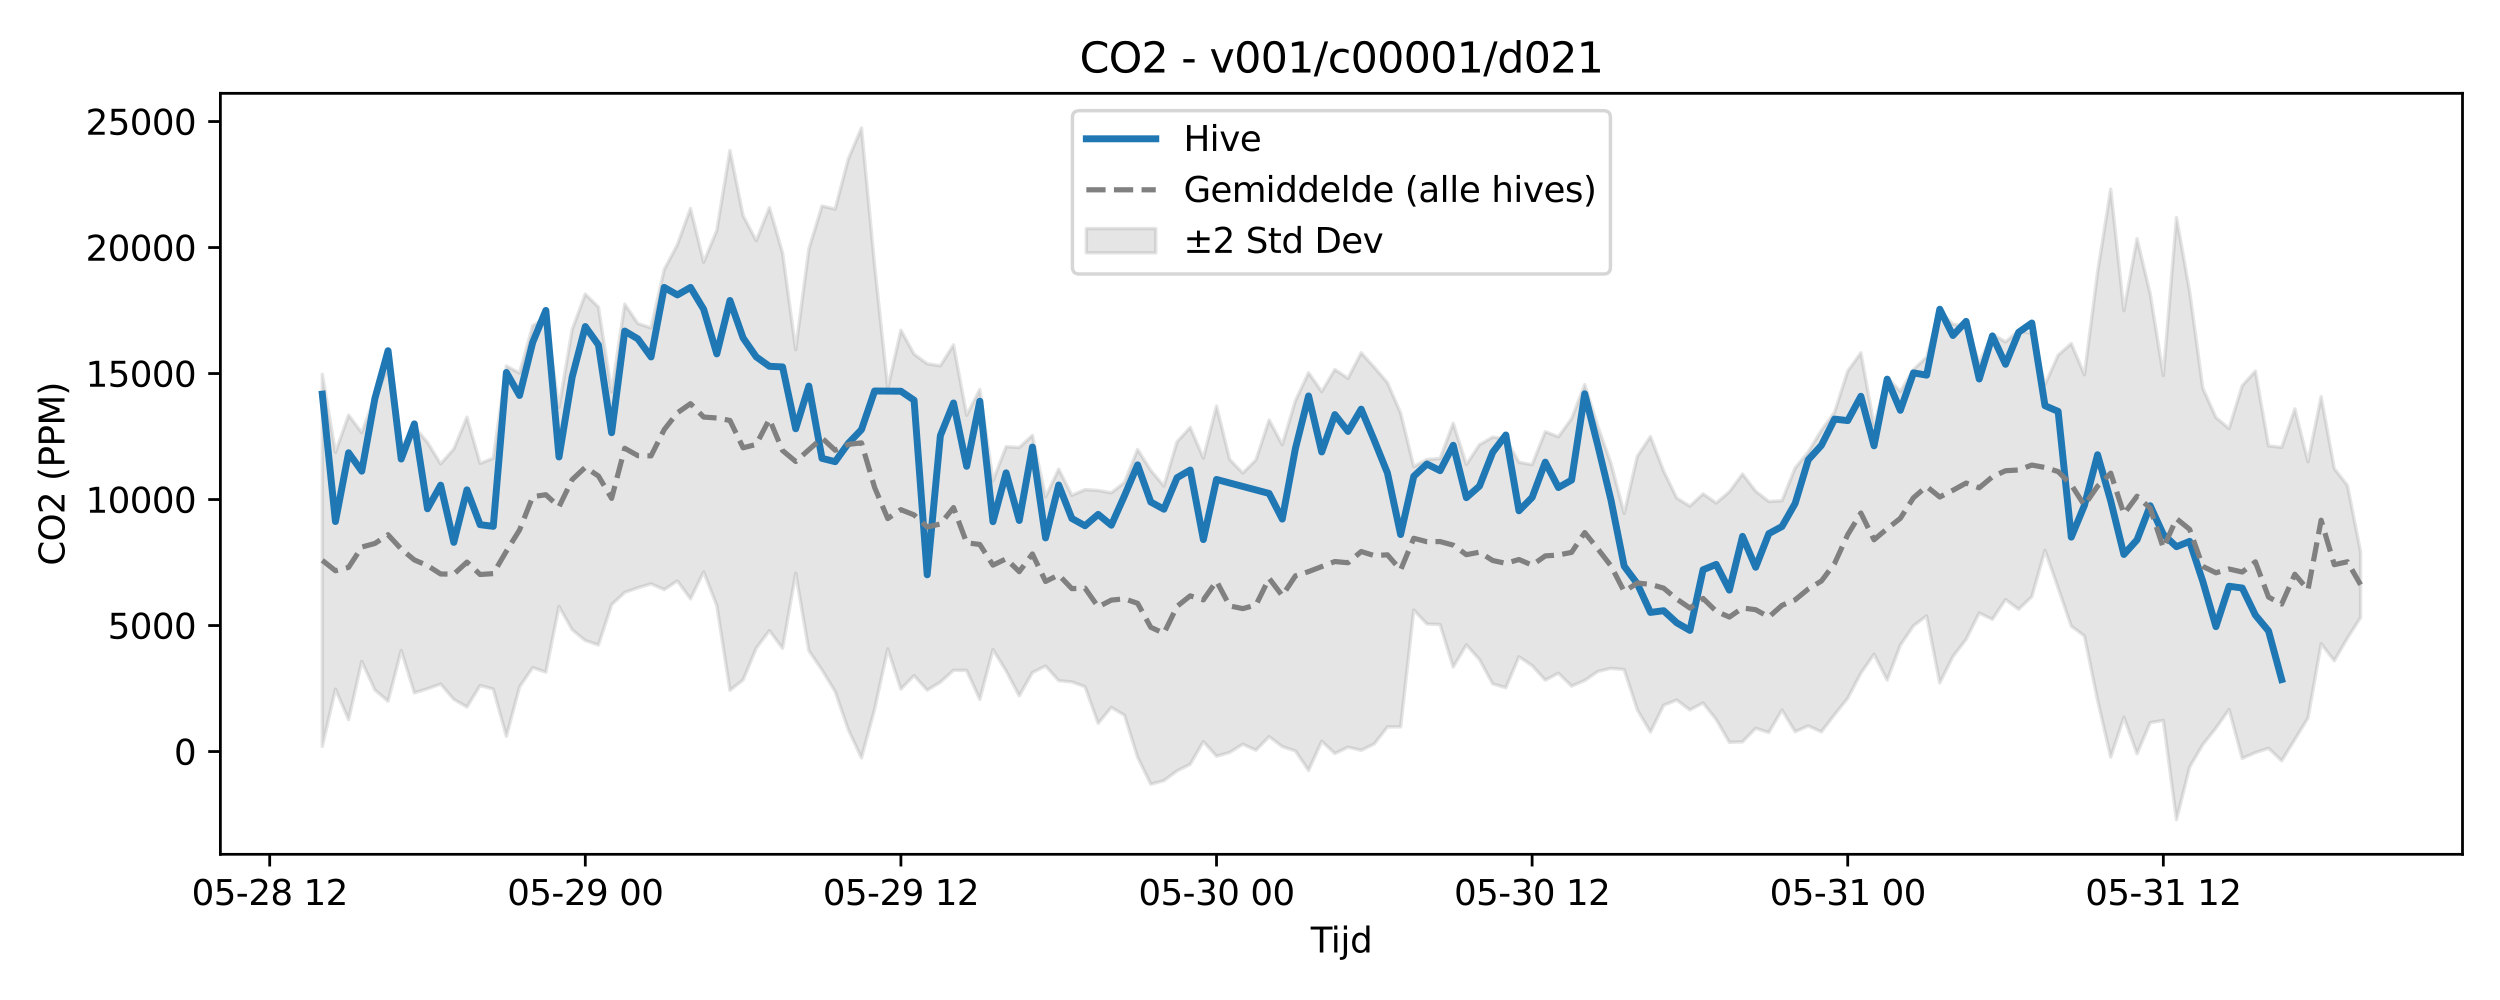 <?xml version="1.0" encoding="utf-8" standalone="no"?>
<!DOCTYPE svg PUBLIC "-//W3C//DTD SVG 1.1//EN"
  "http://www.w3.org/Graphics/SVG/1.1/DTD/svg11.dtd">
<svg xmlns:xlink="http://www.w3.org/1999/xlink" width="720pt" height="288pt" viewBox="0 0 720 288" xmlns="http://www.w3.org/2000/svg" version="1.1">
 <defs>
  <style type="text/css">*{stroke-linejoin: round; stroke-linecap: butt}</style>
 </defs>
 <g id="figure_1">
  <g id="patch_1">
   <path d="M 0 288 
L 720 288 
L 720 0 
L 0 0 
z
" style="fill: #ffffff"/>
  </g>
  <g id="axes_1">
   <g id="patch_2">
    <path d="M 63.47 246.04 
L 709.2 246.04 
L 709.2 26.88 
L 63.47 26.88 
z
" style="fill: #ffffff"/>
   </g>
   <g id="FillBetweenPolyCollection_1">
    <defs>
     <path id="m21ad819baa" d="M 92.821 -180.209 
L 92.821 -73.043 
L 96.609 -89.509 
L 100.396 -80.751 
L 104.183 -97.52 
L 107.97 -89.284 
L 111.758 -86.049 
L 115.545 -100.66 
L 119.332 -88.466 
L 123.12 -89.632 
L 126.907 -90.99 
L 130.694 -86.577 
L 134.481 -84.383 
L 138.269 -90.548 
L 142.056 -89.564 
L 145.843 -75.95 
L 149.63 -90.168 
L 153.418 -95.728 
L 157.205 -94.416 
L 160.992 -113.359 
L 164.78 -106.636 
L 168.567 -103.533 
L 172.354 -102.256 
L 176.141 -113.844 
L 179.929 -117.391 
L 183.716 -118.718 
L 187.503 -119.848 
L 191.29 -118.187 
L 195.078 -120.691 
L 198.865 -115.537 
L 202.652 -123.287 
L 206.44 -113.608 
L 210.227 -89.174 
L 214.014 -92.185 
L 217.801 -101.336 
L 221.589 -106.379 
L 225.376 -101.303 
L 229.163 -122.898 
L 232.95 -100.626 
L 236.738 -95.045 
L 240.525 -88.849 
L 244.312 -77.862 
L 248.1 -69.738 
L 251.887 -83.769 
L 255.674 -101.11 
L 259.461 -89.539 
L 263.249 -93.422 
L 267.036 -89.243 
L 270.823 -91.521 
L 274.61 -94.946 
L 278.398 -94.919 
L 282.185 -86.577 
L 285.972 -100.914 
L 289.76 -94.774 
L 293.547 -87.603 
L 297.334 -94.303 
L 301.121 -96.189 
L 304.909 -91.961 
L 308.696 -91.606 
L 312.483 -90.229 
L 316.27 -79.669 
L 320.058 -84.264 
L 323.845 -82.013 
L 327.632 -69.94 
L 331.42 -62.147 
L 335.207 -63.18 
L 338.994 -65.991 
L 342.781 -67.884 
L 346.569 -74.423 
L 350.356 -70.209 
L 354.143 -71.299 
L 357.93 -73.666 
L 361.718 -71.939 
L 365.505 -75.849 
L 369.292 -72.978 
L 373.08 -71.719 
L 376.867 -66.117 
L 380.654 -74.509 
L 384.441 -70.983 
L 388.229 -72.814 
L 392.016 -71.915 
L 395.803 -73.749 
L 399.59 -78.647 
L 403.378 -78.667 
L 407.165 -112.316 
L 410.952 -108.289 
L 414.74 -108.134 
L 418.527 -95.883 
L 422.314 -102.279 
L 426.101 -98.028 
L 429.889 -91.052 
L 433.676 -89.93 
L 437.463 -98.853 
L 441.25 -96.294 
L 445.038 -92.12 
L 448.825 -94.12 
L 452.612 -90.412 
L 456.4 -92.013 
L 460.187 -94.619 
L 463.974 -95.512 
L 467.761 -95.17 
L 471.549 -83.578 
L 475.336 -77.168 
L 479.123 -84.88 
L 482.91 -86.394 
L 486.698 -83.531 
L 490.485 -85.546 
L 494.272 -80.766 
L 498.06 -74.215 
L 501.847 -74.339 
L 505.634 -78.259 
L 509.421 -77.035 
L 513.209 -83.526 
L 516.996 -77.276 
L 520.783 -78.925 
L 524.57 -77.234 
L 528.358 -82.184 
L 532.145 -86.903 
L 535.932 -94.116 
L 539.72 -99.571 
L 543.507 -92.133 
L 547.294 -102.191 
L 551.081 -107.764 
L 554.869 -110.626 
L 558.656 -91.32 
L 562.443 -98.926 
L 566.23 -103.855 
L 570.018 -111.446 
L 573.805 -109.622 
L 577.592 -115.322 
L 581.38 -112.532 
L 585.167 -116.172 
L 588.954 -129.521 
L 592.741 -118.69 
L 596.529 -107.665 
L 600.316 -104.853 
L 604.103 -86.364 
L 607.89 -69.947 
L 611.678 -81.445 
L 615.465 -70.92 
L 619.252 -79.882 
L 623.04 -80.523 
L 626.827 -51.922 
L 630.614 -67.087 
L 634.401 -73.547 
L 638.189 -78.305 
L 641.976 -83.675 
L 645.763 -69.583 
L 649.55 -71.233 
L 653.338 -72.494 
L 657.125 -68.886 
L 660.912 -75.009 
L 664.7 -81.207 
L 668.487 -102.604 
L 672.274 -97.695 
L 676.061 -104.22 
L 679.849 -110.143 
L 679.849 -129.059 
L 679.849 -129.059 
L 676.061 -148.196 
L 672.274 -153.057 
L 668.487 -173.741 
L 664.7 -155.005 
L 660.912 -170.227 
L 657.125 -159.158 
L 653.338 -159.599 
L 649.55 -181.125 
L 645.763 -176.927 
L 641.976 -164.576 
L 638.189 -167.764 
L 634.401 -176.216 
L 630.614 -204.02 
L 626.827 -225.335 
L 623.04 -179.846 
L 619.252 -203.378 
L 615.465 -219.252 
L 611.678 -198.537 
L 607.89 -233.5 
L 604.103 -209.588 
L 600.316 -180.083 
L 596.529 -189.07 
L 592.741 -185.693 
L 588.954 -177.223 
L 585.167 -191.956 
L 581.38 -192.764 
L 577.592 -189.533 
L 573.805 -191.757 
L 570.018 -183.577 
L 566.23 -193.919 
L 562.443 -194.669 
L 558.656 -198.41 
L 554.869 -185.195 
L 551.081 -181.536 
L 547.294 -175.26 
L 543.507 -179.351 
L 539.72 -165.53 
L 535.932 -186.376 
L 532.145 -181.131 
L 528.358 -169.264 
L 524.57 -164.107 
L 520.783 -157.834 
L 516.996 -153.215 
L 513.209 -143.794 
L 509.421 -143.569 
L 505.634 -146.543 
L 501.847 -151.473 
L 498.06 -146.365 
L 494.272 -143.132 
L 490.485 -145.759 
L 486.698 -142.23 
L 482.91 -144.545 
L 479.123 -152.349 
L 475.336 -162.259 
L 471.549 -156.591 
L 467.761 -140.132 
L 463.974 -154.504 
L 460.187 -165.197 
L 456.4 -177.221 
L 452.612 -167.421 
L 448.825 -162.201 
L 445.038 -163.678 
L 441.25 -154.182 
L 437.463 -154.869 
L 433.676 -161.574 
L 429.889 -162.115 
L 426.101 -159.915 
L 422.314 -154.234 
L 418.527 -166.105 
L 414.74 -155.929 
L 410.952 -155.676 
L 407.165 -153.632 
L 403.378 -169.03 
L 399.59 -177.783 
L 395.803 -182.22 
L 392.016 -186.397 
L 388.229 -179.043 
L 384.441 -181.575 
L 380.654 -175.22 
L 376.867 -180.637 
L 373.08 -172.599 
L 369.292 -159.899 
L 365.505 -167.055 
L 361.718 -155.556 
L 357.93 -151.77 
L 354.143 -155.695 
L 350.356 -171.048 
L 346.569 -156.054 
L 342.781 -164.911 
L 338.994 -160.766 
L 335.207 -148.037 
L 331.42 -152.534 
L 327.632 -158.551 
L 323.845 -149.066 
L 320.058 -146.076 
L 316.27 -146.75 
L 312.483 -147 
L 308.696 -145.335 
L 304.909 -152.89 
L 301.121 -144.892 
L 297.334 -162.613 
L 293.547 -159.123 
L 289.76 -159.345 
L 285.972 -149.577 
L 282.185 -175.808 
L 278.398 -168.427 
L 274.61 -188.671 
L 270.823 -182.655 
L 267.036 -183.226 
L 263.249 -185.99 
L 259.461 -192.901 
L 255.674 -176.187 
L 251.887 -211.465 
L 248.1 -251.158 
L 244.312 -242.187 
L 240.525 -227.793 
L 236.738 -228.662 
L 232.95 -216.271 
L 229.163 -187.289 
L 225.376 -215.176 
L 221.589 -228.203 
L 217.801 -218.679 
L 214.014 -225.895 
L 210.227 -244.641 
L 206.44 -221.637 
L 202.652 -212.49 
L 198.865 -227.956 
L 195.078 -217.522 
L 191.29 -210.35 
L 187.503 -193.574 
L 183.716 -194.822 
L 179.929 -200.386 
L 176.141 -175.096 
L 172.354 -199.557 
L 168.567 -203.302 
L 164.78 -193.087 
L 160.992 -170.695 
L 157.205 -196.621 
L 153.418 -194.18 
L 149.63 -180.574 
L 145.843 -182.587 
L 142.056 -156.03 
L 138.269 -154.541 
L 134.481 -167.841 
L 130.694 -158.701 
L 126.907 -154.393 
L 123.12 -160.606 
L 119.332 -165.012 
L 115.545 -159.092 
L 111.758 -181.949 
L 107.97 -173.677 
L 104.183 -163.388 
L 100.396 -168.447 
L 96.609 -157.744 
L 92.821 -180.209 
z
" style="stroke: #808080; stroke-opacity: 0.2"/>
    </defs>
    <g clip-path="url(#paa4b45bef5)">
     <use xlink:href="#m21ad819baa" x="0" y="288" style="fill: #808080; fill-opacity: 0.2; stroke: #808080; stroke-opacity: 0.2"/>
    </g>
   </g>
   <g id="matplotlib.axis_1">
    <g id="xtick_1">
     <g id="line2d_1">
      <defs>
       <path id="m81c1ac4702" d="M 0 0 
L 0 3.5 
" style="stroke: #000000; stroke-width: 0.8"/>
      </defs>
      <g>
       <use xlink:href="#m81c1ac4702" x="77.672" y="246.04" style="stroke: #000000; stroke-width: 0.8"/>
      </g>
     </g>
     <g id="text_1">
      <!-- 05-28 12 -->
      <g transform="translate(55.192 260.638) scale(0.1 -0.1)">
       <defs>
        <path id="DejaVuSans-30" d="M 2034 4250 
Q 1547 4250 1301 3770 
Q 1056 3291 1056 2328 
Q 1056 1369 1301 889 
Q 1547 409 2034 409 
Q 2525 409 2770 889 
Q 3016 1369 3016 2328 
Q 3016 3291 2770 3770 
Q 2525 4250 2034 4250 
z
M 2034 4750 
Q 2819 4750 3233 4129 
Q 3647 3509 3647 2328 
Q 3647 1150 3233 529 
Q 2819 -91 2034 -91 
Q 1250 -91 836 529 
Q 422 1150 422 2328 
Q 422 3509 836 4129 
Q 1250 4750 2034 4750 
z
" transform="scale(0.016)"/>
        <path id="DejaVuSans-35" d="M 691 4666 
L 3169 4666 
L 3169 4134 
L 1269 4134 
L 1269 2991 
Q 1406 3038 1543 3061 
Q 1681 3084 1819 3084 
Q 2600 3084 3056 2656 
Q 3513 2228 3513 1497 
Q 3513 744 3044 326 
Q 2575 -91 1722 -91 
Q 1428 -91 1123 -41 
Q 819 9 494 109 
L 494 744 
Q 775 591 1075 516 
Q 1375 441 1709 441 
Q 2250 441 2565 725 
Q 2881 1009 2881 1497 
Q 2881 1984 2565 2268 
Q 2250 2553 1709 2553 
Q 1456 2553 1204 2497 
Q 953 2441 691 2322 
L 691 4666 
z
" transform="scale(0.016)"/>
        <path id="DejaVuSans-2d" d="M 313 2009 
L 1997 2009 
L 1997 1497 
L 313 1497 
L 313 2009 
z
" transform="scale(0.016)"/>
        <path id="DejaVuSans-32" d="M 1228 531 
L 3431 531 
L 3431 0 
L 469 0 
L 469 531 
Q 828 903 1448 1529 
Q 2069 2156 2228 2338 
Q 2531 2678 2651 2914 
Q 2772 3150 2772 3378 
Q 2772 3750 2511 3984 
Q 2250 4219 1831 4219 
Q 1534 4219 1204 4116 
Q 875 4013 500 3803 
L 500 4441 
Q 881 4594 1212 4672 
Q 1544 4750 1819 4750 
Q 2544 4750 2975 4387 
Q 3406 4025 3406 3419 
Q 3406 3131 3298 2873 
Q 3191 2616 2906 2266 
Q 2828 2175 2409 1742 
Q 1991 1309 1228 531 
z
" transform="scale(0.016)"/>
        <path id="DejaVuSans-38" d="M 2034 2216 
Q 1584 2216 1326 1975 
Q 1069 1734 1069 1313 
Q 1069 891 1326 650 
Q 1584 409 2034 409 
Q 2484 409 2743 651 
Q 3003 894 3003 1313 
Q 3003 1734 2745 1975 
Q 2488 2216 2034 2216 
z
M 1403 2484 
Q 997 2584 770 2862 
Q 544 3141 544 3541 
Q 544 4100 942 4425 
Q 1341 4750 2034 4750 
Q 2731 4750 3128 4425 
Q 3525 4100 3525 3541 
Q 3525 3141 3298 2862 
Q 3072 2584 2669 2484 
Q 3125 2378 3379 2068 
Q 3634 1759 3634 1313 
Q 3634 634 3220 271 
Q 2806 -91 2034 -91 
Q 1263 -91 848 271 
Q 434 634 434 1313 
Q 434 1759 690 2068 
Q 947 2378 1403 2484 
z
M 1172 3481 
Q 1172 3119 1398 2916 
Q 1625 2713 2034 2713 
Q 2441 2713 2670 2916 
Q 2900 3119 2900 3481 
Q 2900 3844 2670 4047 
Q 2441 4250 2034 4250 
Q 1625 4250 1398 4047 
Q 1172 3844 1172 3481 
z
" transform="scale(0.016)"/>
        <path id="DejaVuSans-20" transform="scale(0.016)"/>
        <path id="DejaVuSans-31" d="M 794 531 
L 1825 531 
L 1825 4091 
L 703 3866 
L 703 4441 
L 1819 4666 
L 2450 4666 
L 2450 531 
L 3481 531 
L 3481 0 
L 794 0 
L 794 531 
z
" transform="scale(0.016)"/>
       </defs>
       <use xlink:href="#DejaVuSans-30"/>
       <use xlink:href="#DejaVuSans-35" transform="translate(63.623 0)"/>
       <use xlink:href="#DejaVuSans-2d" transform="translate(127.246 0)"/>
       <use xlink:href="#DejaVuSans-32" transform="translate(163.33 0)"/>
       <use xlink:href="#DejaVuSans-38" transform="translate(226.953 0)"/>
       <use xlink:href="#DejaVuSans-20" transform="translate(290.576 0)"/>
       <use xlink:href="#DejaVuSans-31" transform="translate(322.363 0)"/>
       <use xlink:href="#DejaVuSans-32" transform="translate(385.986 0)"/>
      </g>
     </g>
    </g>
    <g id="xtick_2">
     <g id="line2d_2">
      <g>
       <use xlink:href="#m81c1ac4702" x="168.567" y="246.04" style="stroke: #000000; stroke-width: 0.8"/>
      </g>
     </g>
     <g id="text_2">
      <!-- 05-29 00 -->
      <g transform="translate(146.086 260.638) scale(0.1 -0.1)">
       <defs>
        <path id="DejaVuSans-39" d="M 703 97 
L 703 672 
Q 941 559 1184 500 
Q 1428 441 1663 441 
Q 2288 441 2617 861 
Q 2947 1281 2994 2138 
Q 2813 1869 2534 1725 
Q 2256 1581 1919 1581 
Q 1219 1581 811 2004 
Q 403 2428 403 3163 
Q 403 3881 828 4315 
Q 1253 4750 1959 4750 
Q 2769 4750 3195 4129 
Q 3622 3509 3622 2328 
Q 3622 1225 3098 567 
Q 2575 -91 1691 -91 
Q 1453 -91 1209 -44 
Q 966 3 703 97 
z
M 1959 2075 
Q 2384 2075 2632 2365 
Q 2881 2656 2881 3163 
Q 2881 3666 2632 3958 
Q 2384 4250 1959 4250 
Q 1534 4250 1286 3958 
Q 1038 3666 1038 3163 
Q 1038 2656 1286 2365 
Q 1534 2075 1959 2075 
z
" transform="scale(0.016)"/>
       </defs>
       <use xlink:href="#DejaVuSans-30"/>
       <use xlink:href="#DejaVuSans-35" transform="translate(63.623 0)"/>
       <use xlink:href="#DejaVuSans-2d" transform="translate(127.246 0)"/>
       <use xlink:href="#DejaVuSans-32" transform="translate(163.33 0)"/>
       <use xlink:href="#DejaVuSans-39" transform="translate(226.953 0)"/>
       <use xlink:href="#DejaVuSans-20" transform="translate(290.576 0)"/>
       <use xlink:href="#DejaVuSans-30" transform="translate(322.363 0)"/>
       <use xlink:href="#DejaVuSans-30" transform="translate(385.986 0)"/>
      </g>
     </g>
    </g>
    <g id="xtick_3">
     <g id="line2d_3">
      <g>
       <use xlink:href="#m81c1ac4702" x="259.461" y="246.04" style="stroke: #000000; stroke-width: 0.8"/>
      </g>
     </g>
     <g id="text_3">
      <!-- 05-29 12 -->
      <g transform="translate(236.981 260.638) scale(0.1 -0.1)">
       <use xlink:href="#DejaVuSans-30"/>
       <use xlink:href="#DejaVuSans-35" transform="translate(63.623 0)"/>
       <use xlink:href="#DejaVuSans-2d" transform="translate(127.246 0)"/>
       <use xlink:href="#DejaVuSans-32" transform="translate(163.33 0)"/>
       <use xlink:href="#DejaVuSans-39" transform="translate(226.953 0)"/>
       <use xlink:href="#DejaVuSans-20" transform="translate(290.576 0)"/>
       <use xlink:href="#DejaVuSans-31" transform="translate(322.363 0)"/>
       <use xlink:href="#DejaVuSans-32" transform="translate(385.986 0)"/>
      </g>
     </g>
    </g>
    <g id="xtick_4">
     <g id="line2d_4">
      <g>
       <use xlink:href="#m81c1ac4702" x="350.356" y="246.04" style="stroke: #000000; stroke-width: 0.8"/>
      </g>
     </g>
     <g id="text_4">
      <!-- 05-30 00 -->
      <g transform="translate(327.875 260.638) scale(0.1 -0.1)">
       <defs>
        <path id="DejaVuSans-33" d="M 2597 2516 
Q 3050 2419 3304 2112 
Q 3559 1806 3559 1356 
Q 3559 666 3084 287 
Q 2609 -91 1734 -91 
Q 1441 -91 1130 -33 
Q 819 25 488 141 
L 488 750 
Q 750 597 1062 519 
Q 1375 441 1716 441 
Q 2309 441 2620 675 
Q 2931 909 2931 1356 
Q 2931 1769 2642 2001 
Q 2353 2234 1838 2234 
L 1294 2234 
L 1294 2753 
L 1863 2753 
Q 2328 2753 2575 2939 
Q 2822 3125 2822 3475 
Q 2822 3834 2567 4026 
Q 2313 4219 1838 4219 
Q 1578 4219 1281 4162 
Q 984 4106 628 3988 
L 628 4550 
Q 988 4650 1302 4700 
Q 1616 4750 1894 4750 
Q 2613 4750 3031 4423 
Q 3450 4097 3450 3541 
Q 3450 3153 3228 2886 
Q 3006 2619 2597 2516 
z
" transform="scale(0.016)"/>
       </defs>
       <use xlink:href="#DejaVuSans-30"/>
       <use xlink:href="#DejaVuSans-35" transform="translate(63.623 0)"/>
       <use xlink:href="#DejaVuSans-2d" transform="translate(127.246 0)"/>
       <use xlink:href="#DejaVuSans-33" transform="translate(163.33 0)"/>
       <use xlink:href="#DejaVuSans-30" transform="translate(226.953 0)"/>
       <use xlink:href="#DejaVuSans-20" transform="translate(290.576 0)"/>
       <use xlink:href="#DejaVuSans-30" transform="translate(322.363 0)"/>
       <use xlink:href="#DejaVuSans-30" transform="translate(385.986 0)"/>
      </g>
     </g>
    </g>
    <g id="xtick_5">
     <g id="line2d_5">
      <g>
       <use xlink:href="#m81c1ac4702" x="441.25" y="246.04" style="stroke: #000000; stroke-width: 0.8"/>
      </g>
     </g>
     <g id="text_5">
      <!-- 05-30 12 -->
      <g transform="translate(418.77 260.638) scale(0.1 -0.1)">
       <use xlink:href="#DejaVuSans-30"/>
       <use xlink:href="#DejaVuSans-35" transform="translate(63.623 0)"/>
       <use xlink:href="#DejaVuSans-2d" transform="translate(127.246 0)"/>
       <use xlink:href="#DejaVuSans-33" transform="translate(163.33 0)"/>
       <use xlink:href="#DejaVuSans-30" transform="translate(226.953 0)"/>
       <use xlink:href="#DejaVuSans-20" transform="translate(290.576 0)"/>
       <use xlink:href="#DejaVuSans-31" transform="translate(322.363 0)"/>
       <use xlink:href="#DejaVuSans-32" transform="translate(385.986 0)"/>
      </g>
     </g>
    </g>
    <g id="xtick_6">
     <g id="line2d_6">
      <g>
       <use xlink:href="#m81c1ac4702" x="532.145" y="246.04" style="stroke: #000000; stroke-width: 0.8"/>
      </g>
     </g>
     <g id="text_6">
      <!-- 05-31 00 -->
      <g transform="translate(509.665 260.638) scale(0.1 -0.1)">
       <use xlink:href="#DejaVuSans-30"/>
       <use xlink:href="#DejaVuSans-35" transform="translate(63.623 0)"/>
       <use xlink:href="#DejaVuSans-2d" transform="translate(127.246 0)"/>
       <use xlink:href="#DejaVuSans-33" transform="translate(163.33 0)"/>
       <use xlink:href="#DejaVuSans-31" transform="translate(226.953 0)"/>
       <use xlink:href="#DejaVuSans-20" transform="translate(290.576 0)"/>
       <use xlink:href="#DejaVuSans-30" transform="translate(322.363 0)"/>
       <use xlink:href="#DejaVuSans-30" transform="translate(385.986 0)"/>
      </g>
     </g>
    </g>
    <g id="xtick_7">
     <g id="line2d_7">
      <g>
       <use xlink:href="#m81c1ac4702" x="623.04" y="246.04" style="stroke: #000000; stroke-width: 0.8"/>
      </g>
     </g>
     <g id="text_7">
      <!-- 05-31 12 -->
      <g transform="translate(600.559 260.638) scale(0.1 -0.1)">
       <use xlink:href="#DejaVuSans-30"/>
       <use xlink:href="#DejaVuSans-35" transform="translate(63.623 0)"/>
       <use xlink:href="#DejaVuSans-2d" transform="translate(127.246 0)"/>
       <use xlink:href="#DejaVuSans-33" transform="translate(163.33 0)"/>
       <use xlink:href="#DejaVuSans-31" transform="translate(226.953 0)"/>
       <use xlink:href="#DejaVuSans-20" transform="translate(290.576 0)"/>
       <use xlink:href="#DejaVuSans-31" transform="translate(322.363 0)"/>
       <use xlink:href="#DejaVuSans-32" transform="translate(385.986 0)"/>
      </g>
     </g>
    </g>
    <g id="text_8">
     <!-- Tijd -->
     <g transform="translate(377.485 274.317) scale(0.1 -0.1)">
      <defs>
       <path id="DejaVuSans-54" d="M -19 4666 
L 3928 4666 
L 3928 4134 
L 2272 4134 
L 2272 0 
L 1638 0 
L 1638 4134 
L -19 4134 
L -19 4666 
z
" transform="scale(0.016)"/>
       <path id="DejaVuSans-69" d="M 603 3500 
L 1178 3500 
L 1178 0 
L 603 0 
L 603 3500 
z
M 603 4863 
L 1178 4863 
L 1178 4134 
L 603 4134 
L 603 4863 
z
" transform="scale(0.016)"/>
       <path id="DejaVuSans-6a" d="M 603 3500 
L 1178 3500 
L 1178 -63 
Q 1178 -731 923 -1031 
Q 669 -1331 103 -1331 
L -116 -1331 
L -116 -844 
L 38 -844 
Q 366 -844 484 -692 
Q 603 -541 603 -63 
L 603 3500 
z
M 603 4863 
L 1178 4863 
L 1178 4134 
L 603 4134 
L 603 4863 
z
" transform="scale(0.016)"/>
       <path id="DejaVuSans-64" d="M 2906 2969 
L 2906 4863 
L 3481 4863 
L 3481 0 
L 2906 0 
L 2906 525 
Q 2725 213 2448 61 
Q 2172 -91 1784 -91 
Q 1150 -91 751 415 
Q 353 922 353 1747 
Q 353 2572 751 3078 
Q 1150 3584 1784 3584 
Q 2172 3584 2448 3432 
Q 2725 3281 2906 2969 
z
M 947 1747 
Q 947 1113 1208 752 
Q 1469 391 1925 391 
Q 2381 391 2643 752 
Q 2906 1113 2906 1747 
Q 2906 2381 2643 2742 
Q 2381 3103 1925 3103 
Q 1469 3103 1208 2742 
Q 947 2381 947 1747 
z
" transform="scale(0.016)"/>
      </defs>
      <use xlink:href="#DejaVuSans-54"/>
      <use xlink:href="#DejaVuSans-69" transform="translate(57.959 0)"/>
      <use xlink:href="#DejaVuSans-6a" transform="translate(85.742 0)"/>
      <use xlink:href="#DejaVuSans-64" transform="translate(113.525 0)"/>
     </g>
    </g>
   </g>
   <g id="matplotlib.axis_2">
    <g id="ytick_1">
     <g id="line2d_8">
      <defs>
       <path id="m7f637b9b5d" d="M 0 0 
L -3.5 0 
" style="stroke: #000000; stroke-width: 0.8"/>
      </defs>
      <g>
       <use xlink:href="#m7f637b9b5d" x="63.47" y="216.441" style="stroke: #000000; stroke-width: 0.8"/>
      </g>
     </g>
     <g id="text_9">
      <!-- 0 -->
      <g transform="translate(50.108 220.24) scale(0.1 -0.1)">
       <use xlink:href="#DejaVuSans-30"/>
      </g>
     </g>
    </g>
    <g id="ytick_2">
     <g id="line2d_9">
      <g>
       <use xlink:href="#m7f637b9b5d" x="63.47" y="180.154" style="stroke: #000000; stroke-width: 0.8"/>
      </g>
     </g>
     <g id="text_10">
      <!-- 5000 -->
      <g transform="translate(31.02 183.953) scale(0.1 -0.1)">
       <use xlink:href="#DejaVuSans-35"/>
       <use xlink:href="#DejaVuSans-30" transform="translate(63.623 0)"/>
       <use xlink:href="#DejaVuSans-30" transform="translate(127.246 0)"/>
       <use xlink:href="#DejaVuSans-30" transform="translate(190.869 0)"/>
      </g>
     </g>
    </g>
    <g id="ytick_3">
     <g id="line2d_10">
      <g>
       <use xlink:href="#m7f637b9b5d" x="63.47" y="143.867" style="stroke: #000000; stroke-width: 0.8"/>
      </g>
     </g>
     <g id="text_11">
      <!-- 10000 -->
      <g transform="translate(24.657 147.666) scale(0.1 -0.1)">
       <use xlink:href="#DejaVuSans-31"/>
       <use xlink:href="#DejaVuSans-30" transform="translate(63.623 0)"/>
       <use xlink:href="#DejaVuSans-30" transform="translate(127.246 0)"/>
       <use xlink:href="#DejaVuSans-30" transform="translate(190.869 0)"/>
       <use xlink:href="#DejaVuSans-30" transform="translate(254.492 0)"/>
      </g>
     </g>
    </g>
    <g id="ytick_4">
     <g id="line2d_11">
      <g>
       <use xlink:href="#m7f637b9b5d" x="63.47" y="107.58" style="stroke: #000000; stroke-width: 0.8"/>
      </g>
     </g>
     <g id="text_12">
      <!-- 15000 -->
      <g transform="translate(24.657 111.379) scale(0.1 -0.1)">
       <use xlink:href="#DejaVuSans-31"/>
       <use xlink:href="#DejaVuSans-35" transform="translate(63.623 0)"/>
       <use xlink:href="#DejaVuSans-30" transform="translate(127.246 0)"/>
       <use xlink:href="#DejaVuSans-30" transform="translate(190.869 0)"/>
       <use xlink:href="#DejaVuSans-30" transform="translate(254.492 0)"/>
      </g>
     </g>
    </g>
    <g id="ytick_5">
     <g id="line2d_12">
      <g>
       <use xlink:href="#m7f637b9b5d" x="63.47" y="71.293" style="stroke: #000000; stroke-width: 0.8"/>
      </g>
     </g>
     <g id="text_13">
      <!-- 20000 -->
      <g transform="translate(24.657 75.092) scale(0.1 -0.1)">
       <use xlink:href="#DejaVuSans-32"/>
       <use xlink:href="#DejaVuSans-30" transform="translate(63.623 0)"/>
       <use xlink:href="#DejaVuSans-30" transform="translate(127.246 0)"/>
       <use xlink:href="#DejaVuSans-30" transform="translate(190.869 0)"/>
       <use xlink:href="#DejaVuSans-30" transform="translate(254.492 0)"/>
      </g>
     </g>
    </g>
    <g id="ytick_6">
     <g id="line2d_13">
      <g>
       <use xlink:href="#m7f637b9b5d" x="63.47" y="35.006" style="stroke: #000000; stroke-width: 0.8"/>
      </g>
     </g>
     <g id="text_14">
      <!-- 25000 -->
      <g transform="translate(24.657 38.805) scale(0.1 -0.1)">
       <use xlink:href="#DejaVuSans-32"/>
       <use xlink:href="#DejaVuSans-35" transform="translate(63.623 0)"/>
       <use xlink:href="#DejaVuSans-30" transform="translate(127.246 0)"/>
       <use xlink:href="#DejaVuSans-30" transform="translate(190.869 0)"/>
       <use xlink:href="#DejaVuSans-30" transform="translate(254.492 0)"/>
      </g>
     </g>
    </g>
    <g id="text_15">
     <!-- CO2 (PPM) -->
     <g transform="translate(18.578 162.903) rotate(-90) scale(0.1 -0.1)">
      <defs>
       <path id="DejaVuSans-43" d="M 4122 4306 
L 4122 3641 
Q 3803 3938 3442 4084 
Q 3081 4231 2675 4231 
Q 1875 4231 1450 3742 
Q 1025 3253 1025 2328 
Q 1025 1406 1450 917 
Q 1875 428 2675 428 
Q 3081 428 3442 575 
Q 3803 722 4122 1019 
L 4122 359 
Q 3791 134 3420 21 
Q 3050 -91 2638 -91 
Q 1578 -91 968 557 
Q 359 1206 359 2328 
Q 359 3453 968 4101 
Q 1578 4750 2638 4750 
Q 3056 4750 3426 4639 
Q 3797 4528 4122 4306 
z
" transform="scale(0.016)"/>
       <path id="DejaVuSans-4f" d="M 2522 4238 
Q 1834 4238 1429 3725 
Q 1025 3213 1025 2328 
Q 1025 1447 1429 934 
Q 1834 422 2522 422 
Q 3209 422 3611 934 
Q 4013 1447 4013 2328 
Q 4013 3213 3611 3725 
Q 3209 4238 2522 4238 
z
M 2522 4750 
Q 3503 4750 4090 4092 
Q 4678 3434 4678 2328 
Q 4678 1225 4090 567 
Q 3503 -91 2522 -91 
Q 1538 -91 948 565 
Q 359 1222 359 2328 
Q 359 3434 948 4092 
Q 1538 4750 2522 4750 
z
" transform="scale(0.016)"/>
       <path id="DejaVuSans-28" d="M 1984 4856 
Q 1566 4138 1362 3434 
Q 1159 2731 1159 2009 
Q 1159 1288 1364 580 
Q 1569 -128 1984 -844 
L 1484 -844 
Q 1016 -109 783 600 
Q 550 1309 550 2009 
Q 550 2706 781 3412 
Q 1013 4119 1484 4856 
L 1984 4856 
z
" transform="scale(0.016)"/>
       <path id="DejaVuSans-50" d="M 1259 4147 
L 1259 2394 
L 2053 2394 
Q 2494 2394 2734 2622 
Q 2975 2850 2975 3272 
Q 2975 3691 2734 3919 
Q 2494 4147 2053 4147 
L 1259 4147 
z
M 628 4666 
L 2053 4666 
Q 2838 4666 3239 4311 
Q 3641 3956 3641 3272 
Q 3641 2581 3239 2228 
Q 2838 1875 2053 1875 
L 1259 1875 
L 1259 0 
L 628 0 
L 628 4666 
z
" transform="scale(0.016)"/>
       <path id="DejaVuSans-4d" d="M 628 4666 
L 1569 4666 
L 2759 1491 
L 3956 4666 
L 4897 4666 
L 4897 0 
L 4281 0 
L 4281 4097 
L 3078 897 
L 2444 897 
L 1241 4097 
L 1241 0 
L 628 0 
L 628 4666 
z
" transform="scale(0.016)"/>
       <path id="DejaVuSans-29" d="M 513 4856 
L 1013 4856 
Q 1481 4119 1714 3412 
Q 1947 2706 1947 2009 
Q 1947 1309 1714 600 
Q 1481 -109 1013 -844 
L 513 -844 
Q 928 -128 1133 580 
Q 1338 1288 1338 2009 
Q 1338 2731 1133 3434 
Q 928 4138 513 4856 
z
" transform="scale(0.016)"/>
      </defs>
      <use xlink:href="#DejaVuSans-43"/>
      <use xlink:href="#DejaVuSans-4f" transform="translate(69.824 0)"/>
      <use xlink:href="#DejaVuSans-32" transform="translate(148.535 0)"/>
      <use xlink:href="#DejaVuSans-20" transform="translate(212.158 0)"/>
      <use xlink:href="#DejaVuSans-28" transform="translate(243.945 0)"/>
      <use xlink:href="#DejaVuSans-50" transform="translate(282.959 0)"/>
      <use xlink:href="#DejaVuSans-50" transform="translate(343.262 0)"/>
      <use xlink:href="#DejaVuSans-4d" transform="translate(403.564 0)"/>
      <use xlink:href="#DejaVuSans-29" transform="translate(489.844 0)"/>
     </g>
    </g>
   </g>
   <g id="line2d_14">
    <path d="M 92.821 113.517 
L 96.609 150.196 
L 100.396 130.4 
L 104.183 135.688 
L 107.97 114.755 
L 111.758 101.015 
L 115.545 132.194 
L 119.332 122.085 
L 123.12 146.523 
L 126.907 139.735 
L 130.694 156.195 
L 134.481 141.085 
L 138.269 151.105 
L 142.056 151.589 
L 145.843 107.273 
L 149.63 113.894 
L 153.418 98.61 
L 157.205 89.41 
L 160.992 131.607 
L 164.78 108.613 
L 168.567 94.055 
L 172.354 99.345 
L 176.141 124.62 
L 179.929 95.347 
L 183.716 97.601 
L 187.503 102.805 
L 191.29 82.772 
L 195.078 84.939 
L 198.865 82.777 
L 202.652 89.064 
L 206.44 101.917 
L 210.227 86.546 
L 214.014 97.325 
L 217.801 102.785 
L 221.589 105.492 
L 225.376 105.669 
L 229.163 123.481 
L 232.95 111.192 
L 236.738 132.009 
L 240.525 132.959 
L 244.312 127.683 
L 248.1 123.739 
L 251.887 112.602 
L 259.461 112.675 
L 263.249 115.255 
L 267.036 165.538 
L 270.823 125.473 
L 274.61 116.064 
L 278.398 134.292 
L 282.185 115.556 
L 285.972 150.242 
L 289.76 136.189 
L 293.547 149.891 
L 297.334 128.761 
L 301.121 154.915 
L 304.909 139.687 
L 308.696 149.32 
L 312.483 151.415 
L 316.27 148.142 
L 320.058 151.258 
L 323.845 142.779 
L 327.632 133.891 
L 331.42 144.578 
L 335.207 146.649 
L 338.994 137.575 
L 342.781 135.369 
L 346.569 155.399 
L 350.356 138.087 
L 365.505 142.111 
L 369.292 149.496 
L 373.08 129.168 
L 376.867 114.039 
L 380.654 130.165 
L 384.441 119.405 
L 388.229 124.243 
L 392.016 117.842 
L 395.803 126.849 
L 399.59 136.24 
L 403.378 153.948 
L 407.165 137.171 
L 410.952 133.646 
L 414.74 135.55 
L 418.527 128.242 
L 422.314 143.323 
L 426.101 139.989 
L 429.889 130.284 
L 433.676 125.281 
L 437.463 147.102 
L 441.25 143.267 
L 445.038 133.104 
L 448.825 140.405 
L 452.612 138.267 
L 456.4 113.417 
L 460.187 128.356 
L 463.974 144.073 
L 467.761 163.056 
L 471.549 168.126 
L 475.336 176.378 
L 479.123 175.882 
L 482.91 179.368 
L 486.698 181.552 
L 490.485 164.084 
L 494.272 162.55 
L 498.06 169.948 
L 501.847 154.485 
L 505.634 163.365 
L 509.421 153.684 
L 513.209 151.637 
L 516.996 144.997 
L 520.783 132.427 
L 524.57 128.249 
L 528.358 120.699 
L 532.145 121.135 
L 535.932 114.131 
L 539.72 128.394 
L 543.507 109.206 
L 547.294 118.159 
L 551.081 107.389 
L 554.869 108.045 
L 558.656 89.066 
L 562.443 96.617 
L 566.23 92.56 
L 570.018 109.148 
L 573.805 96.752 
L 577.592 104.914 
L 581.38 95.688 
L 585.167 93.029 
L 588.954 116.845 
L 592.741 118.483 
L 596.529 154.698 
L 600.316 145.544 
L 604.103 130.971 
L 607.89 144.278 
L 611.678 159.681 
L 615.465 155.481 
L 619.252 145.662 
L 623.04 153.914 
L 626.827 157.448 
L 630.614 155.919 
L 634.401 167.434 
L 638.189 180.471 
L 641.976 168.837 
L 645.763 169.348 
L 649.55 177.157 
L 653.338 181.717 
L 657.125 195.71 
L 657.125 195.71 
" clip-path="url(#paa4b45bef5)" style="fill: none; stroke: #1f77b4; stroke-width: 2; stroke-linecap: square"/>
   </g>
   <g id="line2d_15">
    <path d="M 92.821 161.374 
L 96.609 164.373 
L 100.396 163.401 
L 104.183 157.546 
L 107.97 156.519 
L 111.758 154.001 
L 115.545 158.124 
L 119.332 161.261 
L 123.12 162.881 
L 126.907 165.308 
L 130.694 165.361 
L 134.481 161.888 
L 138.269 165.455 
L 142.056 165.203 
L 145.843 158.732 
L 149.63 152.629 
L 153.418 143.046 
L 157.205 142.481 
L 160.992 145.973 
L 164.78 138.138 
L 168.567 134.582 
L 172.354 137.094 
L 176.141 143.53 
L 179.929 129.111 
L 183.716 131.23 
L 187.503 131.289 
L 191.29 123.732 
L 195.078 118.894 
L 198.865 116.254 
L 202.652 120.112 
L 206.44 120.378 
L 210.227 121.092 
L 214.014 128.96 
L 217.801 127.993 
L 221.589 120.709 
L 225.376 129.761 
L 229.163 132.907 
L 236.738 126.146 
L 240.525 129.679 
L 244.312 127.975 
L 248.1 127.552 
L 251.887 140.383 
L 255.674 149.351 
L 259.461 146.78 
L 263.249 148.294 
L 267.036 151.765 
L 270.823 150.912 
L 274.61 146.192 
L 278.398 156.327 
L 282.185 156.807 
L 285.972 162.755 
L 289.76 160.94 
L 293.547 164.637 
L 297.334 159.542 
L 301.121 167.459 
L 304.909 165.574 
L 308.696 169.53 
L 312.483 169.386 
L 316.27 174.791 
L 320.058 172.83 
L 323.845 172.461 
L 327.632 173.754 
L 331.42 180.659 
L 335.207 182.392 
L 338.994 174.621 
L 342.781 171.602 
L 346.569 172.762 
L 350.356 167.371 
L 354.143 174.503 
L 357.93 175.282 
L 361.718 174.252 
L 365.505 166.548 
L 369.292 171.562 
L 373.08 165.841 
L 376.867 164.623 
L 384.441 161.721 
L 388.229 162.071 
L 392.016 158.844 
L 395.803 160.015 
L 399.59 159.785 
L 403.378 164.152 
L 407.165 155.026 
L 410.952 156.017 
L 414.74 155.969 
L 418.527 157.006 
L 422.314 159.743 
L 426.101 159.028 
L 429.889 161.417 
L 433.676 162.248 
L 437.463 161.139 
L 441.25 162.762 
L 445.038 160.101 
L 448.825 159.839 
L 452.612 159.084 
L 456.4 153.383 
L 460.187 158.092 
L 463.974 162.992 
L 467.761 170.349 
L 471.549 167.915 
L 475.336 168.286 
L 479.123 169.385 
L 482.91 172.53 
L 486.698 175.12 
L 490.485 172.347 
L 494.272 176.051 
L 498.06 177.71 
L 501.847 175.094 
L 505.634 175.599 
L 509.421 177.698 
L 513.209 174.34 
L 516.996 172.754 
L 520.783 169.621 
L 524.57 167.33 
L 528.358 162.276 
L 532.145 153.983 
L 535.932 147.754 
L 539.72 155.449 
L 543.507 152.258 
L 547.294 149.275 
L 551.081 143.35 
L 554.869 140.089 
L 558.656 143.135 
L 562.443 141.202 
L 566.23 139.113 
L 570.018 140.488 
L 573.805 137.311 
L 577.592 135.573 
L 581.38 135.352 
L 585.167 133.936 
L 588.954 134.628 
L 592.741 135.809 
L 596.529 139.633 
L 600.316 145.532 
L 604.103 140.024 
L 607.89 136.276 
L 611.678 148.009 
L 615.465 142.914 
L 619.252 146.37 
L 623.04 157.816 
L 626.827 149.372 
L 630.614 152.446 
L 634.401 163.118 
L 638.189 164.966 
L 641.976 163.875 
L 645.763 164.745 
L 649.55 161.821 
L 653.338 171.953 
L 657.125 173.978 
L 660.912 165.382 
L 664.7 169.894 
L 668.487 149.827 
L 672.274 162.624 
L 676.061 161.792 
L 679.849 168.399 
L 679.849 168.399 
" clip-path="url(#paa4b45bef5)" style="fill: none; stroke-dasharray: 5.55,2.4; stroke-dashoffset: 0; stroke: #808080; stroke-width: 1.5"/>
   </g>
   <g id="patch_3">
    <path d="M 63.47 246.04 
L 63.47 26.88 
" style="fill: none; stroke: #000000; stroke-width: 0.8; stroke-linejoin: miter; stroke-linecap: square"/>
   </g>
   <g id="patch_4">
    <path d="M 709.2 246.04 
L 709.2 26.88 
" style="fill: none; stroke: #000000; stroke-width: 0.8; stroke-linejoin: miter; stroke-linecap: square"/>
   </g>
   <g id="patch_5">
    <path d="M 63.47 246.04 
L 709.2 246.04 
" style="fill: none; stroke: #000000; stroke-width: 0.8; stroke-linejoin: miter; stroke-linecap: square"/>
   </g>
   <g id="patch_6">
    <path d="M 63.47 26.88 
L 709.2 26.88 
" style="fill: none; stroke: #000000; stroke-width: 0.8; stroke-linejoin: miter; stroke-linecap: square"/>
   </g>
   <g id="text_16">
    <!-- CO2 - v001/c00001/d021 -->
    <g transform="translate(310.932 20.88) scale(0.12 -0.12)">
     <defs>
      <path id="DejaVuSans-76" d="M 191 3500 
L 800 3500 
L 1894 563 
L 2988 3500 
L 3597 3500 
L 2284 0 
L 1503 0 
L 191 3500 
z
" transform="scale(0.016)"/>
      <path id="DejaVuSans-2f" d="M 1625 4666 
L 2156 4666 
L 531 -594 
L 0 -594 
L 1625 4666 
z
" transform="scale(0.016)"/>
      <path id="DejaVuSans-63" d="M 3122 3366 
L 3122 2828 
Q 2878 2963 2633 3030 
Q 2388 3097 2138 3097 
Q 1578 3097 1268 2742 
Q 959 2388 959 1747 
Q 959 1106 1268 751 
Q 1578 397 2138 397 
Q 2388 397 2633 464 
Q 2878 531 3122 666 
L 3122 134 
Q 2881 22 2623 -34 
Q 2366 -91 2075 -91 
Q 1284 -91 818 406 
Q 353 903 353 1747 
Q 353 2603 823 3093 
Q 1294 3584 2113 3584 
Q 2378 3584 2631 3529 
Q 2884 3475 3122 3366 
z
" transform="scale(0.016)"/>
     </defs>
     <use xlink:href="#DejaVuSans-43"/>
     <use xlink:href="#DejaVuSans-4f" transform="translate(69.824 0)"/>
     <use xlink:href="#DejaVuSans-32" transform="translate(148.535 0)"/>
     <use xlink:href="#DejaVuSans-20" transform="translate(212.158 0)"/>
     <use xlink:href="#DejaVuSans-2d" transform="translate(243.945 0)"/>
     <use xlink:href="#DejaVuSans-20" transform="translate(280.029 0)"/>
     <use xlink:href="#DejaVuSans-76" transform="translate(311.816 0)"/>
     <use xlink:href="#DejaVuSans-30" transform="translate(370.996 0)"/>
     <use xlink:href="#DejaVuSans-30" transform="translate(434.619 0)"/>
     <use xlink:href="#DejaVuSans-31" transform="translate(498.242 0)"/>
     <use xlink:href="#DejaVuSans-2f" transform="translate(561.865 0)"/>
     <use xlink:href="#DejaVuSans-63" transform="translate(595.557 0)"/>
     <use xlink:href="#DejaVuSans-30" transform="translate(650.537 0)"/>
     <use xlink:href="#DejaVuSans-30" transform="translate(714.16 0)"/>
     <use xlink:href="#DejaVuSans-30" transform="translate(777.783 0)"/>
     <use xlink:href="#DejaVuSans-30" transform="translate(841.406 0)"/>
     <use xlink:href="#DejaVuSans-31" transform="translate(905.029 0)"/>
     <use xlink:href="#DejaVuSans-2f" transform="translate(968.652 0)"/>
     <use xlink:href="#DejaVuSans-64" transform="translate(1002.344 0)"/>
     <use xlink:href="#DejaVuSans-30" transform="translate(1065.82 0)"/>
     <use xlink:href="#DejaVuSans-32" transform="translate(1129.443 0)"/>
     <use xlink:href="#DejaVuSans-31" transform="translate(1193.066 0)"/>
    </g>
   </g>
   <g id="legend_1">
    <g id="patch_7">
     <path d="M 310.863 78.914 
L 461.807 78.914 
Q 463.807 78.914 463.807 76.914 
L 463.807 33.88 
Q 463.807 31.88 461.807 31.88 
L 310.863 31.88 
Q 308.863 31.88 308.863 33.88 
L 308.863 76.914 
Q 308.863 78.914 310.863 78.914 
z
" style="fill: #ffffff; opacity: 0.8; stroke: #cccccc; stroke-linejoin: miter"/>
    </g>
    <g id="line2d_16">
     <path d="M 312.863 39.978 
L 322.863 39.978 
L 332.863 39.978 
" style="fill: none; stroke: #1f77b4; stroke-width: 2; stroke-linecap: square"/>
    </g>
    <g id="text_17">
     <!-- Hive -->
     <g transform="translate(340.863 43.478) scale(0.1 -0.1)">
      <defs>
       <path id="DejaVuSans-48" d="M 628 4666 
L 1259 4666 
L 1259 2753 
L 3553 2753 
L 3553 4666 
L 4184 4666 
L 4184 0 
L 3553 0 
L 3553 2222 
L 1259 2222 
L 1259 0 
L 628 0 
L 628 4666 
z
" transform="scale(0.016)"/>
       <path id="DejaVuSans-65" d="M 3597 1894 
L 3597 1613 
L 953 1613 
Q 991 1019 1311 708 
Q 1631 397 2203 397 
Q 2534 397 2845 478 
Q 3156 559 3463 722 
L 3463 178 
Q 3153 47 2828 -22 
Q 2503 -91 2169 -91 
Q 1331 -91 842 396 
Q 353 884 353 1716 
Q 353 2575 817 3079 
Q 1281 3584 2069 3584 
Q 2775 3584 3186 3129 
Q 3597 2675 3597 1894 
z
M 3022 2063 
Q 3016 2534 2758 2815 
Q 2500 3097 2075 3097 
Q 1594 3097 1305 2825 
Q 1016 2553 972 2059 
L 3022 2063 
z
" transform="scale(0.016)"/>
      </defs>
      <use xlink:href="#DejaVuSans-48"/>
      <use xlink:href="#DejaVuSans-69" transform="translate(75.195 0)"/>
      <use xlink:href="#DejaVuSans-76" transform="translate(102.979 0)"/>
      <use xlink:href="#DejaVuSans-65" transform="translate(162.158 0)"/>
     </g>
    </g>
    <g id="line2d_17">
     <path d="M 312.863 54.657 
L 322.863 54.657 
L 332.863 54.657 
" style="fill: none; stroke-dasharray: 5.55,2.4; stroke-dashoffset: 0; stroke: #808080; stroke-width: 1.5"/>
    </g>
    <g id="text_18">
     <!-- Gemiddelde (alle hives) -->
     <g transform="translate(340.863 58.157) scale(0.1 -0.1)">
      <defs>
       <path id="DejaVuSans-47" d="M 3809 666 
L 3809 1919 
L 2778 1919 
L 2778 2438 
L 4434 2438 
L 4434 434 
Q 4069 175 3628 42 
Q 3188 -91 2688 -91 
Q 1594 -91 976 548 
Q 359 1188 359 2328 
Q 359 3472 976 4111 
Q 1594 4750 2688 4750 
Q 3144 4750 3555 4637 
Q 3966 4525 4313 4306 
L 4313 3634 
Q 3963 3931 3569 4081 
Q 3175 4231 2741 4231 
Q 1884 4231 1454 3753 
Q 1025 3275 1025 2328 
Q 1025 1384 1454 906 
Q 1884 428 2741 428 
Q 3075 428 3337 486 
Q 3600 544 3809 666 
z
" transform="scale(0.016)"/>
       <path id="DejaVuSans-6d" d="M 3328 2828 
Q 3544 3216 3844 3400 
Q 4144 3584 4550 3584 
Q 5097 3584 5394 3201 
Q 5691 2819 5691 2113 
L 5691 0 
L 5113 0 
L 5113 2094 
Q 5113 2597 4934 2840 
Q 4756 3084 4391 3084 
Q 3944 3084 3684 2787 
Q 3425 2491 3425 1978 
L 3425 0 
L 2847 0 
L 2847 2094 
Q 2847 2600 2669 2842 
Q 2491 3084 2119 3084 
Q 1678 3084 1418 2786 
Q 1159 2488 1159 1978 
L 1159 0 
L 581 0 
L 581 3500 
L 1159 3500 
L 1159 2956 
Q 1356 3278 1631 3431 
Q 1906 3584 2284 3584 
Q 2666 3584 2933 3390 
Q 3200 3197 3328 2828 
z
" transform="scale(0.016)"/>
       <path id="DejaVuSans-6c" d="M 603 4863 
L 1178 4863 
L 1178 0 
L 603 0 
L 603 4863 
z
" transform="scale(0.016)"/>
       <path id="DejaVuSans-61" d="M 2194 1759 
Q 1497 1759 1228 1600 
Q 959 1441 959 1056 
Q 959 750 1161 570 
Q 1363 391 1709 391 
Q 2188 391 2477 730 
Q 2766 1069 2766 1631 
L 2766 1759 
L 2194 1759 
z
M 3341 1997 
L 3341 0 
L 2766 0 
L 2766 531 
Q 2569 213 2275 61 
Q 1981 -91 1556 -91 
Q 1019 -91 701 211 
Q 384 513 384 1019 
Q 384 1609 779 1909 
Q 1175 2209 1959 2209 
L 2766 2209 
L 2766 2266 
Q 2766 2663 2505 2880 
Q 2244 3097 1772 3097 
Q 1472 3097 1187 3025 
Q 903 2953 641 2809 
L 641 3341 
Q 956 3463 1253 3523 
Q 1550 3584 1831 3584 
Q 2591 3584 2966 3190 
Q 3341 2797 3341 1997 
z
" transform="scale(0.016)"/>
       <path id="DejaVuSans-68" d="M 3513 2113 
L 3513 0 
L 2938 0 
L 2938 2094 
Q 2938 2591 2744 2837 
Q 2550 3084 2163 3084 
Q 1697 3084 1428 2787 
Q 1159 2491 1159 1978 
L 1159 0 
L 581 0 
L 581 4863 
L 1159 4863 
L 1159 2956 
Q 1366 3272 1645 3428 
Q 1925 3584 2291 3584 
Q 2894 3584 3203 3211 
Q 3513 2838 3513 2113 
z
" transform="scale(0.016)"/>
       <path id="DejaVuSans-73" d="M 2834 3397 
L 2834 2853 
Q 2591 2978 2328 3040 
Q 2066 3103 1784 3103 
Q 1356 3103 1142 2972 
Q 928 2841 928 2578 
Q 928 2378 1081 2264 
Q 1234 2150 1697 2047 
L 1894 2003 
Q 2506 1872 2764 1633 
Q 3022 1394 3022 966 
Q 3022 478 2636 193 
Q 2250 -91 1575 -91 
Q 1294 -91 989 -36 
Q 684 19 347 128 
L 347 722 
Q 666 556 975 473 
Q 1284 391 1588 391 
Q 1994 391 2212 530 
Q 2431 669 2431 922 
Q 2431 1156 2273 1281 
Q 2116 1406 1581 1522 
L 1381 1569 
Q 847 1681 609 1914 
Q 372 2147 372 2553 
Q 372 3047 722 3315 
Q 1072 3584 1716 3584 
Q 2034 3584 2315 3537 
Q 2597 3491 2834 3397 
z
" transform="scale(0.016)"/>
      </defs>
      <use xlink:href="#DejaVuSans-47"/>
      <use xlink:href="#DejaVuSans-65" transform="translate(77.49 0)"/>
      <use xlink:href="#DejaVuSans-6d" transform="translate(139.014 0)"/>
      <use xlink:href="#DejaVuSans-69" transform="translate(236.426 0)"/>
      <use xlink:href="#DejaVuSans-64" transform="translate(264.209 0)"/>
      <use xlink:href="#DejaVuSans-64" transform="translate(327.686 0)"/>
      <use xlink:href="#DejaVuSans-65" transform="translate(391.162 0)"/>
      <use xlink:href="#DejaVuSans-6c" transform="translate(452.686 0)"/>
      <use xlink:href="#DejaVuSans-64" transform="translate(480.469 0)"/>
      <use xlink:href="#DejaVuSans-65" transform="translate(543.945 0)"/>
      <use xlink:href="#DejaVuSans-20" transform="translate(605.469 0)"/>
      <use xlink:href="#DejaVuSans-28" transform="translate(637.256 0)"/>
      <use xlink:href="#DejaVuSans-61" transform="translate(676.27 0)"/>
      <use xlink:href="#DejaVuSans-6c" transform="translate(737.549 0)"/>
      <use xlink:href="#DejaVuSans-6c" transform="translate(765.332 0)"/>
      <use xlink:href="#DejaVuSans-65" transform="translate(793.115 0)"/>
      <use xlink:href="#DejaVuSans-20" transform="translate(854.639 0)"/>
      <use xlink:href="#DejaVuSans-68" transform="translate(886.426 0)"/>
      <use xlink:href="#DejaVuSans-69" transform="translate(949.805 0)"/>
      <use xlink:href="#DejaVuSans-76" transform="translate(977.588 0)"/>
      <use xlink:href="#DejaVuSans-65" transform="translate(1036.768 0)"/>
      <use xlink:href="#DejaVuSans-73" transform="translate(1098.291 0)"/>
      <use xlink:href="#DejaVuSans-29" transform="translate(1150.391 0)"/>
     </g>
    </g>
    <g id="patch_8">
     <path d="M 312.863 72.835 
L 332.863 72.835 
L 332.863 65.835 
L 312.863 65.835 
z
" style="fill: #808080; fill-opacity: 0.2; stroke: #808080; stroke-opacity: 0.2; stroke-linejoin: miter"/>
    </g>
    <g id="text_19">
     <!-- ±2 Std Dev -->
     <g transform="translate(340.863 72.835) scale(0.1 -0.1)">
      <defs>
       <path id="DejaVuSans-b1" d="M 2944 4013 
L 2944 2803 
L 4684 2803 
L 4684 2272 
L 2944 2272 
L 2944 1063 
L 2419 1063 
L 2419 2272 
L 678 2272 
L 678 2803 
L 2419 2803 
L 2419 4013 
L 2944 4013 
z
M 678 531 
L 4684 531 
L 4684 0 
L 678 0 
L 678 531 
z
" transform="scale(0.016)"/>
       <path id="DejaVuSans-53" d="M 3425 4513 
L 3425 3897 
Q 3066 4069 2747 4153 
Q 2428 4238 2131 4238 
Q 1616 4238 1336 4038 
Q 1056 3838 1056 3469 
Q 1056 3159 1242 3001 
Q 1428 2844 1947 2747 
L 2328 2669 
Q 3034 2534 3370 2195 
Q 3706 1856 3706 1288 
Q 3706 609 3251 259 
Q 2797 -91 1919 -91 
Q 1588 -91 1214 -16 
Q 841 59 441 206 
L 441 856 
Q 825 641 1194 531 
Q 1563 422 1919 422 
Q 2459 422 2753 634 
Q 3047 847 3047 1241 
Q 3047 1584 2836 1778 
Q 2625 1972 2144 2069 
L 1759 2144 
Q 1053 2284 737 2584 
Q 422 2884 422 3419 
Q 422 4038 858 4394 
Q 1294 4750 2059 4750 
Q 2388 4750 2728 4690 
Q 3069 4631 3425 4513 
z
" transform="scale(0.016)"/>
       <path id="DejaVuSans-74" d="M 1172 4494 
L 1172 3500 
L 2356 3500 
L 2356 3053 
L 1172 3053 
L 1172 1153 
Q 1172 725 1289 603 
Q 1406 481 1766 481 
L 2356 481 
L 2356 0 
L 1766 0 
Q 1100 0 847 248 
Q 594 497 594 1153 
L 594 3053 
L 172 3053 
L 172 3500 
L 594 3500 
L 594 4494 
L 1172 4494 
z
" transform="scale(0.016)"/>
       <path id="DejaVuSans-44" d="M 1259 4147 
L 1259 519 
L 2022 519 
Q 2988 519 3436 956 
Q 3884 1394 3884 2338 
Q 3884 3275 3436 3711 
Q 2988 4147 2022 4147 
L 1259 4147 
z
M 628 4666 
L 1925 4666 
Q 3281 4666 3915 4102 
Q 4550 3538 4550 2338 
Q 4550 1131 3912 565 
Q 3275 0 1925 0 
L 628 0 
L 628 4666 
z
" transform="scale(0.016)"/>
      </defs>
      <use xlink:href="#DejaVuSans-b1"/>
      <use xlink:href="#DejaVuSans-32" transform="translate(83.789 0)"/>
      <use xlink:href="#DejaVuSans-20" transform="translate(147.412 0)"/>
      <use xlink:href="#DejaVuSans-53" transform="translate(179.199 0)"/>
      <use xlink:href="#DejaVuSans-74" transform="translate(242.676 0)"/>
      <use xlink:href="#DejaVuSans-64" transform="translate(281.885 0)"/>
      <use xlink:href="#DejaVuSans-20" transform="translate(345.361 0)"/>
      <use xlink:href="#DejaVuSans-44" transform="translate(377.148 0)"/>
      <use xlink:href="#DejaVuSans-65" transform="translate(454.15 0)"/>
      <use xlink:href="#DejaVuSans-76" transform="translate(515.674 0)"/>
     </g>
    </g>
   </g>
  </g>
 </g>
 <defs>
  <clipPath id="paa4b45bef5">
   <rect x="63.47" y="26.88" width="645.73" height="219.16"/>
  </clipPath>
 </defs>
</svg>
